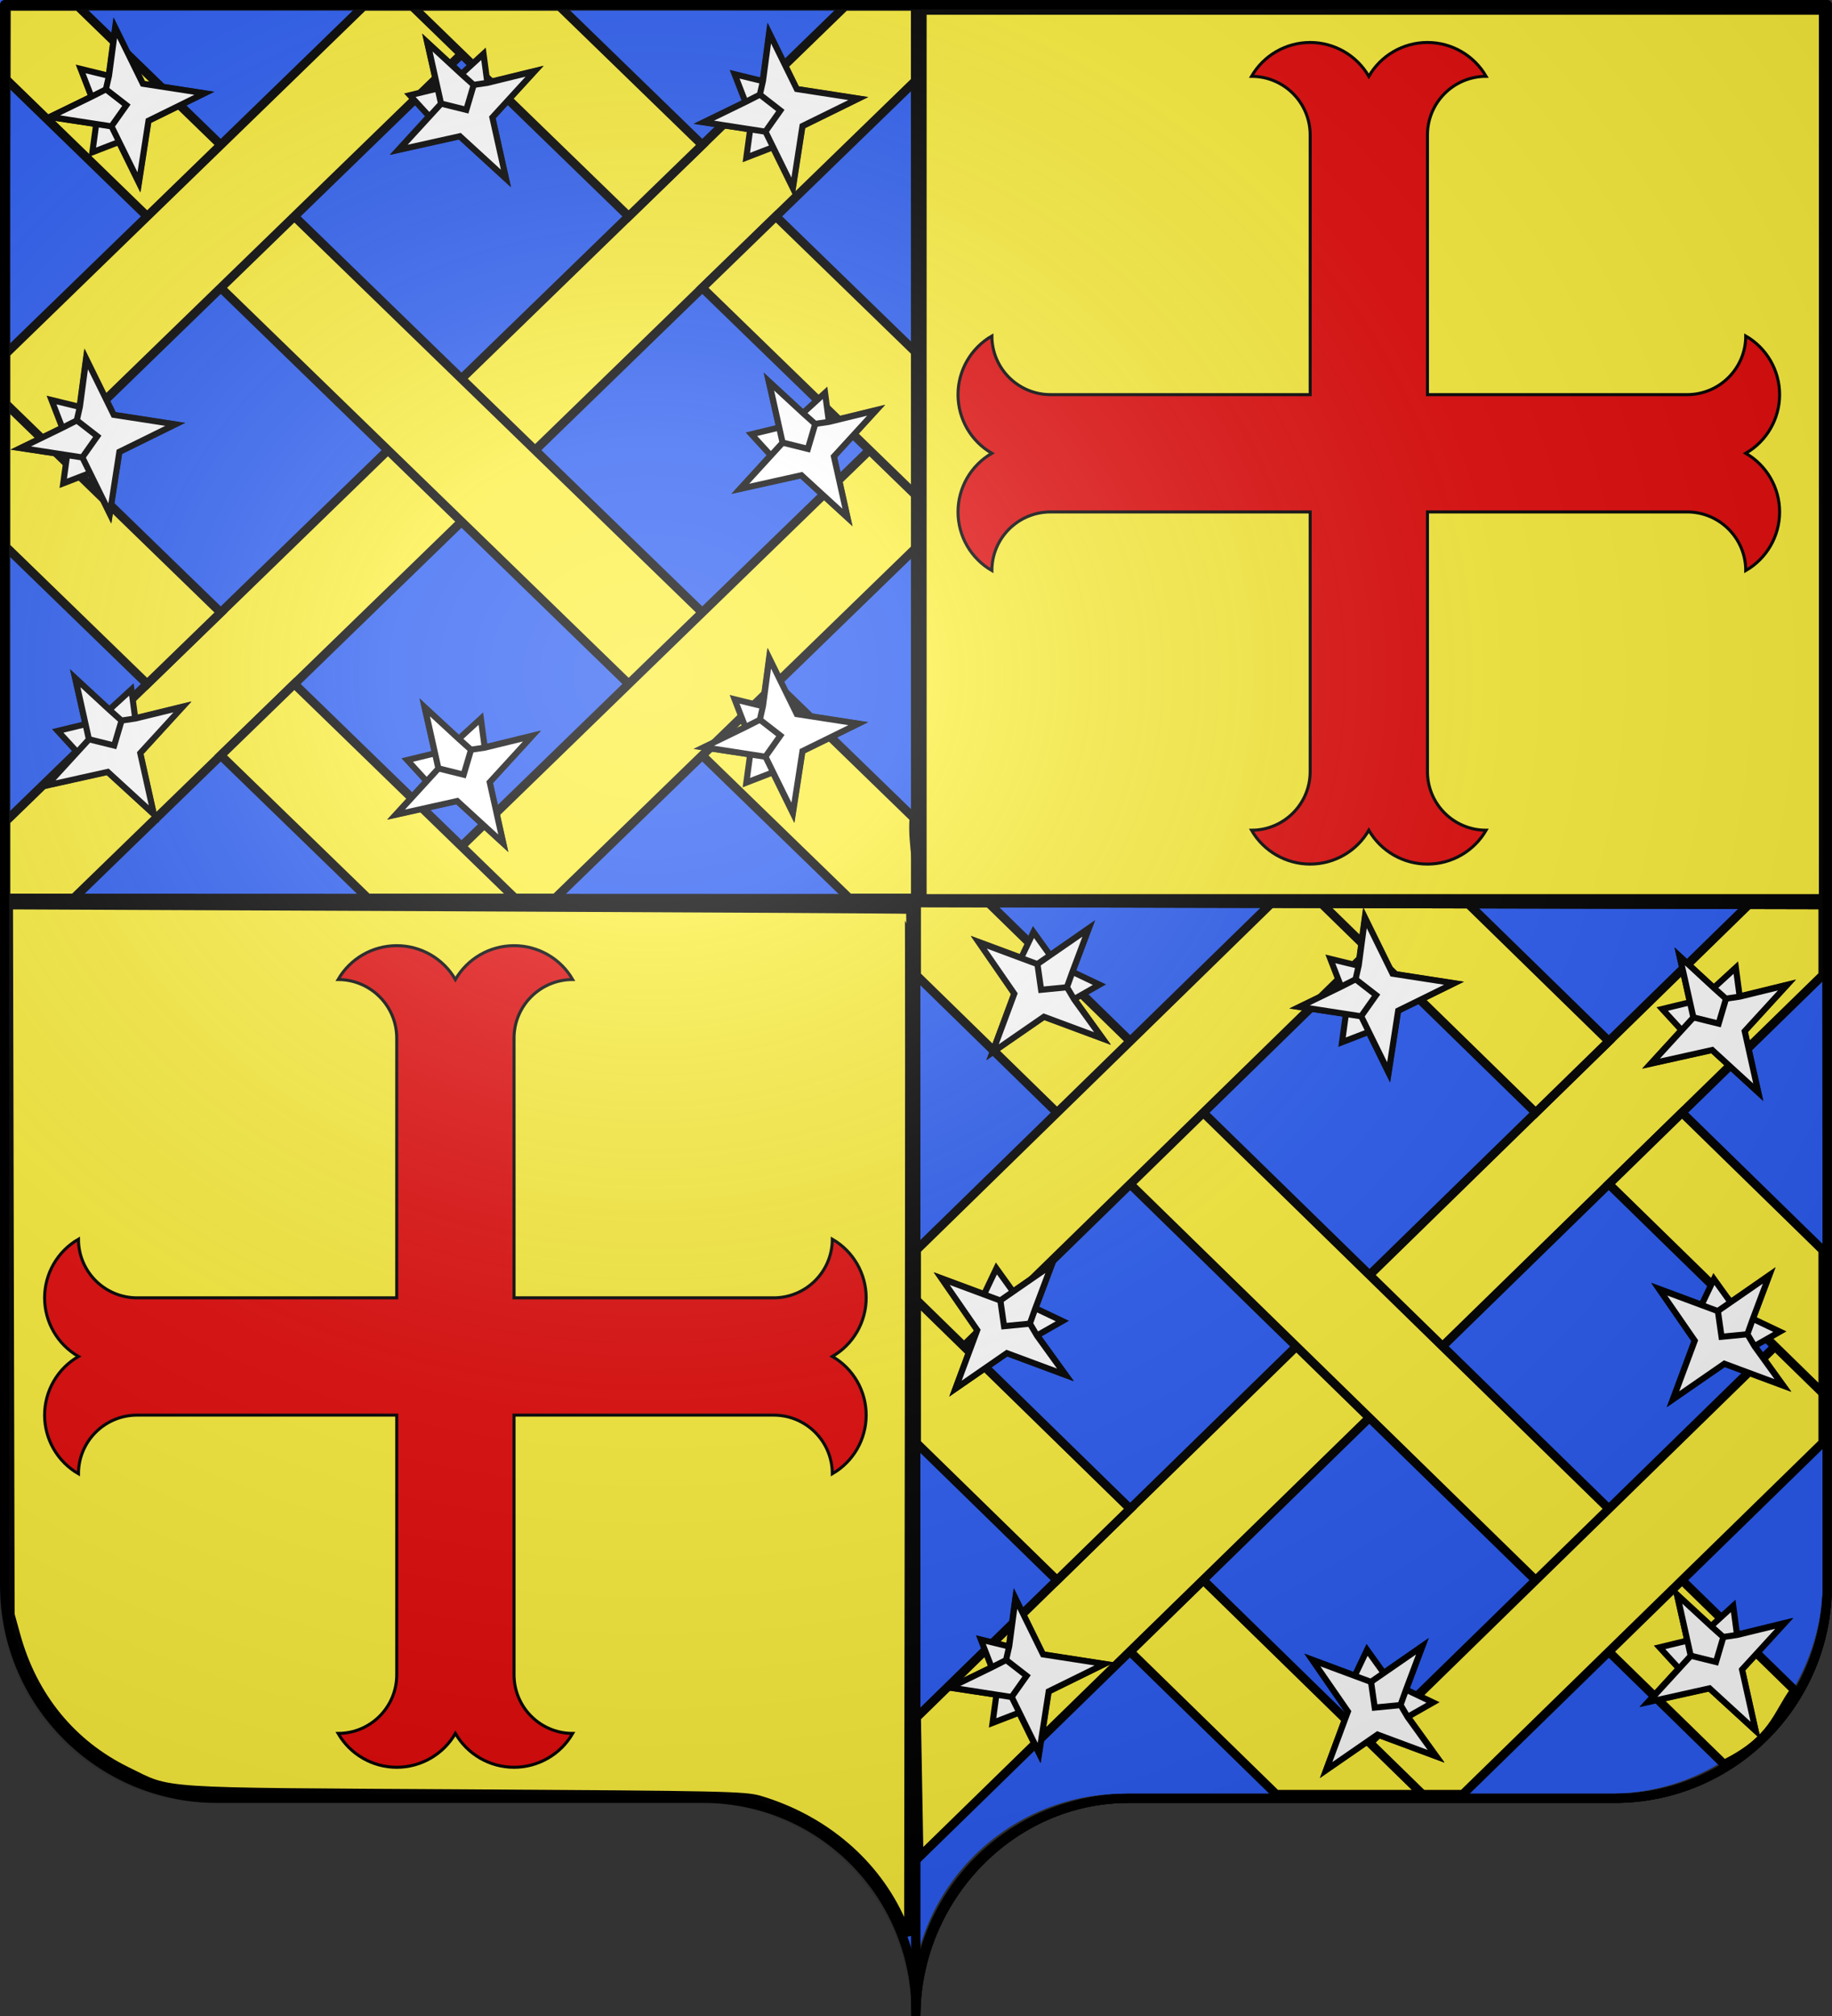 <?xml version="1.0" encoding="UTF-8" standalone="no"?>
<svg
   xmlns:dc="http://purl.org/dc/elements/1.1/"
   xmlns:cc="http://creativecommons.org/ns#"
   xmlns:rdf="http://www.w3.org/1999/02/22-rdf-syntax-ns#"
   xmlns:svg="http://www.w3.org/2000/svg"
   xmlns="http://www.w3.org/2000/svg"
   xmlns:xlink="http://www.w3.org/1999/xlink"
   xmlns:sodipodi="http://sodipodi.sourceforge.net/DTD/sodipodi-0.dtd"
   xmlns:inkscape="http://www.inkscape.org/namespaces/inkscape"
   height="660"
   width="600"
   version="1.0"
   id="svg2"
   sodipodi:version="0.32"
   inkscape:version="0.46"
   sodipodi:docname="blason Questrecques.svg"
   sodipodi:docbase="C:\Documents and Settings\Jimmy\Mes documents\Héraldique\Réalisations Perso"
   inkscape:output_extension="org.inkscape.output.svg.inkscape">
  <rect width="100%" height="100%" fill="#333333" stroke="none"/>
  <sodipodi:namedview
     inkscape:window-height="968"
     inkscape:window-width="1280"
     inkscape:pageshadow="2"
     inkscape:pageopacity="0.0"
     guidetolerance="10.0"
     gridtolerance="10.0"
     objecttolerance="10.0"
     borderopacity="1.0"
     bordercolor="#666666"
     pagecolor="#ffffff"
     id="base"
     showgrid="false"
     height="660px"
     inkscape:zoom="1.1532382"
     inkscape:cx="253.79553"
     inkscape:cy="398.59086"
     inkscape:window-x="3"
     inkscape:window-y="0"
     inkscape:current-layer="g9047" />
  <desc
     id="desc4">Flag of Canton of Valais (Wallis)</desc>
  <defs
     id="defs6">
    <inkscape:perspective
       sodipodi:type="inkscape:persp3d"
       inkscape:vp_x="-50 : 600 : 1"
       inkscape:vp_y="0 : 1000 : 0"
       inkscape:vp_z="700 : 600 : 1"
       inkscape:persp3d-origin="300 : 400 : 1"
       id="perspective43806" />
    <inkscape:perspective
       sodipodi:type="inkscape:persp3d"
       inkscape:vp_x="-50 : 600 : 1"
       inkscape:vp_y="0 : 1000 : 0"
       inkscape:vp_z="700 : 600 : 1"
       inkscape:persp3d-origin="300 : 400 : 1"
       id="perspective41751" />
    <inkscape:perspective
       sodipodi:type="inkscape:persp3d"
       inkscape:vp_x="-50 : 600 : 1"
       inkscape:vp_y="0 : 1000 : 0"
       inkscape:vp_z="700 : 600 : 1"
       inkscape:persp3d-origin="300 : 400 : 1"
       id="perspective19647" />
    <inkscape:perspective
       sodipodi:type="inkscape:persp3d"
       inkscape:vp_x="-50 : 600 : 1"
       inkscape:vp_y="0 : 1000 : 0"
       inkscape:vp_z="700 : 600 : 1"
       inkscape:persp3d-origin="300 : 400 : 1"
       id="perspective12475" />
    <inkscape:perspective
       sodipodi:type="inkscape:persp3d"
       inkscape:vp_x="-50 : 600 : 1"
       inkscape:vp_y="0 : 1000 : 0"
       inkscape:vp_z="700 : 600 : 1"
       inkscape:persp3d-origin="300 : 400 : 1"
       id="perspective10118" />
    <linearGradient
       id="linearGradient2893">
      <stop
         style="stop-color:white;stop-opacity:0.314;"
         offset="0"
         id="stop2895" />
      <stop
         id="stop2897"
         offset="0.19"
         style="stop-color:white;stop-opacity:0.251;" />
      <stop
         style="stop-color:#6b6b6b;stop-opacity:0.125;"
         offset="0.6"
         id="stop2901" />
      <stop
         style="stop-color:black;stop-opacity:0.125;"
         offset="1"
         id="stop2899" />
    </linearGradient>
    <radialGradient
       inkscape:collect="always"
       xlink:href="#linearGradient2893"
       id="radialGradient11919"
       gradientUnits="userSpaceOnUse"
       gradientTransform="matrix(1.551,0,0,1.35,-229.394,-49.764)"
       cx="285.186"
       cy="200.448"
       fx="285.186"
       fy="200.448"
       r="300" />
    <radialGradient
       gradientTransform="matrix(0,1.386,-1.323,-5.741131e-8,-158.082,-109.541)"
       gradientUnits="userSpaceOnUse"
       xlink:href="#linearGradient2955"
       id="radialGradient2871"
       fy="218.901"
       fx="225.524"
       r="300"
       cy="218.901"
       cx="225.524" />
    <radialGradient
       gradientTransform="matrix(0,1.749,-1.593,-1.049767e-7,551.788,-191.29)"
       gradientUnits="userSpaceOnUse"
       xlink:href="#linearGradient2955"
       id="radialGradient2865"
       fy="218.901"
       fx="225.524"
       r="300"
       cy="218.901"
       cx="225.524" />
    <radialGradient
       gradientTransform="matrix(-4.167939e-4,2.183,-1.884,-3.599562e-4,615.597,-289.121)"
       gradientUnits="userSpaceOnUse"
       xlink:href="#linearGradient2955"
       id="radialGradient1911"
       fy="218.901"
       fx="225.524"
       r="300"
       cy="218.901"
       cx="225.524" />
    <clipPath
       id="clip">
      <path
         id="path10"
         d="M 0,-200 L 0,600 L 300,600 L 300,-200 L 0,-200 z " />
    </clipPath>
    <polygon
       id="star"
       transform="scale(53,53)"
       points="0,-1 0.588,0.809 -0.951,-0.309 0.951,-0.309 -0.588,0.809 0,-1 " />
    <radialGradient
       gradientTransform="matrix(-4.167939e-4,2.183,-1.884,-3.599562e-4,615.597,-289.121)"
       gradientUnits="userSpaceOnUse"
       xlink:href="#linearGradient2955"
       id="radialGradient2961"
       fy="218.901"
       fx="225.524"
       r="300"
       cy="218.901"
       cx="225.524" />
    <linearGradient
       id="linearGradient2955">
      <stop
         id="stop2867"
         offset="0"
         style="stop-color:#fd0000;stop-opacity:1" />
      <stop
         id="stop2873"
         offset="0.5"
         style="stop-color:#e77275;stop-opacity:0.659" />
      <stop
         id="stop2959"
         offset="1"
         style="stop-color:black;stop-opacity:0.323" />
    </linearGradient>
    <linearGradient
       id="linearGradient2885">
      <stop
         id="stop2887"
         offset="0"
         style="stop-color:white;stop-opacity:1" />
      <stop
         id="stop2891"
         offset="0.229"
         style="stop-color:white;stop-opacity:1" />
      <stop
         id="stop2889"
         offset="1"
         style="stop-color:black;stop-opacity:1" />
    </linearGradient>
    <linearGradient
       id="linearGradient10781">
      <stop
         id="stop10783"
         offset="0"
         style="stop-color:white;stop-opacity:0.314" />
      <stop
         id="stop10785"
         offset="0.19"
         style="stop-color:white;stop-opacity:0.251" />
      <stop
         id="stop10787"
         offset="0.6"
         style="stop-color:#6b6b6b;stop-opacity:0.125" />
      <stop
         id="stop10789"
         offset="1"
         style="stop-color:black;stop-opacity:0.125" />
    </linearGradient>
    <inkscape:perspective
       id="perspective10778"
       inkscape:persp3d-origin="300 : 400 : 1"
       inkscape:vp_z="700 : 600 : 1"
       inkscape:vp_y="0 : 1000 : 0"
       inkscape:vp_x="-50 : 600 : 1"
       sodipodi:type="inkscape:persp3d" />
    <inkscape:perspective
       id="perspective46375"
       inkscape:persp3d-origin="300 : 400 : 1"
       inkscape:vp_z="700 : 600 : 1"
       inkscape:vp_y="0 : 1000 : 0"
       inkscape:vp_x="-50 : 600 : 1"
       sodipodi:type="inkscape:persp3d" />
    <inkscape:perspective
       id="perspective19"
       inkscape:persp3d-origin="297.5 : 198.33333 : 1"
       inkscape:vp_z="595 : 297.5 : 1"
       inkscape:vp_y="0 : 1000 : 0"
       inkscape:vp_x="0 : 297.5 : 1"
       sodipodi:type="inkscape:persp3d" />
    <radialGradient
       r="300"
       fy="226.331"
       fx="221.445"
       cy="226.331"
       cx="221.445"
       gradientTransform="matrix(1.353,0,0,1.349,-77.629,-85.747)"
       gradientUnits="userSpaceOnUse"
       id="radialGradient2794"
       xlink:href="#linearGradient2893"
       inkscape:collect="always" />
    <radialGradient
       r="300"
       fy="226.331"
       fx="221.445"
       cy="226.331"
       cx="221.445"
       gradientTransform="matrix(1.353,0,0,1.349,-77.629,-85.747)"
       gradientUnits="userSpaceOnUse"
       id="radialGradient3163"
       xlink:href="#linearGradient2893"
       inkscape:collect="always" />
    <linearGradient
       id="linearGradient3053">
      <stop
         id="stop3055"
         offset="0"
         style="stop-color:white;stop-opacity:0.314;" />
      <stop
         style="stop-color:white;stop-opacity:0.251;"
         offset="0.19"
         id="stop3057" />
      <stop
         id="stop3059"
         offset="0.6"
         style="stop-color:#6b6b6b;stop-opacity:0.125;" />
      <stop
         id="stop3061"
         offset="1"
         style="stop-color:black;stop-opacity:0.125;" />
    </linearGradient>
    <inkscape:perspective
       id="perspective146"
       inkscape:persp3d-origin="300 : 220 : 1"
       inkscape:vp_z="600 : 330 : 1"
       inkscape:vp_y="0 : 1000 : 0"
       inkscape:vp_x="0 : 330 : 1"
       sodipodi:type="inkscape:persp3d" />
  </defs>
  <g
     inkscape:groupmode="layer"
     id="layer1"
     inkscape:label="Fond Gueules"
     style="opacity:1">
    <path
       id="path2014"
       style="fill:#2b5df2;fill-opacity:1;fill-rule:nonzero;stroke:none;stroke-width:5;stroke-linecap:round;stroke-linejoin:round;stroke-miterlimit:4;stroke-dashoffset:0;stroke-opacity:1"
       d="M 298.5,656.971 C 298.5,618.467 267.297,587.217 228.85,587.217 C 190.403,587.217 108.097,587.217 69.65,587.217 C 31.203,587.217 0,555.968 0,517.464 L 0,-0.029 L 597,-0.029 L 597,517.464 C 597,555.968 565.797,587.217 527.35,587.217 C 488.903,587.217 406.597,587.217 368.15,587.217 C 329.703,587.217 298.5,618.467 298.5,656.971 z"
       sodipodi:nodetypes="cssccccssc" />
    <path
       style="opacity:1;fill:#fcef3c;fill-opacity:1;fill-rule:nonzero;stroke:#000000;stroke-width:2.601;stroke-linecap:round;stroke-linejoin:bevel;stroke-miterlimit:4;stroke-dasharray:none;stroke-dashoffset:0;stroke-opacity:1"
       d="M 302.181,148.77 L 302.181,3.527 L 449.592,3.527 L 597.003,3.527 L 597.003,148.77 L 597.003,294.013 L 449.592,294.013 L 302.181,294.013 L 302.181,148.77 z"
       id="path3101" />
  </g>
  <g
     inkscape:groupmode="layer"
     id="layer6"
     inkscape:label="Fond sable"
     style="display:inline"
     sodipodi:insensitive="true">
    <path
       style="opacity:1;fill:#fcef3c;fill-opacity:1;fill-rule:nonzero;stroke:#000000;stroke-width:2.601;stroke-linecap:round;stroke-linejoin:bevel;stroke-miterlimit:4;stroke-dasharray:none;stroke-dashoffset:0;stroke-opacity:1"
       d="M 295.31,628.952 C 286.933,609.97 270.048,595.522 248.822,589.173 C 244.054,587.748 236.509,587.585 152.169,587.093 C 49.332,586.493 56.34,586.958 41.61,579.753 C 23.586,570.936 10.946,555.484 5.414,535.507 L 3.493,528.57 L 3.226,412.492 L 2.958,296.414 L 150.185,297.048 C 231.16,297.398 297.51,297.769 297.631,297.874 C 297.751,297.978 297.751,373.585 297.631,465.889 L 297.412,633.714 L 295.31,628.952 z"
       id="path3095" />
    <g
       id="g10"
       style="fill:#e20909;stroke:none;display:inline"
       transform="matrix(8.6867934e-2,0,0,8.6837545e-2,-14.391,-20.805)">
      <path
         style="fill:#e20909;fill-opacity:1;stroke:#000000;stroke-width:11.429;stroke-miterlimit:4;stroke-dasharray:none;stroke-opacity:1"
         id="path12"
         d="M 5105.307,3148.485 C 5105.307,3270.595 5006.307,3369.585 4884.197,3369.585 C 4929.807,3448.585 5014.087,3497.245 5105.297,3497.245 C 5196.517,3497.245 5280.797,3448.585 5326.407,3369.585 C 5372.017,3448.585 5456.297,3497.245 5547.507,3497.245 C 5638.727,3497.245 5723.007,3448.585 5768.617,3369.585 C 5646.507,3369.585 5547.507,3270.595 5547.507,3148.485 L 5547.507,2169.585 L 6526.407,2169.585 C 6648.517,2169.585 6747.507,2268.585 6747.507,2390.695 C 6826.507,2345.085 6875.167,2260.805 6875.167,2169.595 C 6875.167,2078.375 6826.507,1994.095 6747.507,1948.485 C 6826.507,1902.875 6875.167,1818.595 6875.167,1727.385 C 6875.167,1636.165 6826.507,1551.885 6747.507,1506.275 C 6747.507,1628.385 6648.517,1727.385 6526.407,1727.385 L 5547.507,1727.385 L 5547.507,748.485 C 5547.507,626.372 5646.507,527.38 5768.617,527.38 C 5723.007,448.387 5638.727,399.725 5547.507,399.725 C 5456.297,399.725 5372.017,448.387 5326.407,527.38 C 5280.797,448.387 5196.517,399.725 5105.297,399.725 C 5014.087,399.725 4929.807,448.387 4884.197,527.38 C 5006.307,527.38 5105.307,626.372 5105.307,748.485 L 5105.307,1727.385 L 4126.407,1727.385 C 4004.294,1727.385 3905.302,1628.385 3905.302,1506.275 C 3826.309,1551.885 3777.647,1636.165 3777.647,1727.385 C 3777.647,1818.595 3826.309,1902.875 3905.302,1948.485 C 3826.309,1994.095 3777.647,2078.375 3777.647,2169.595 C 3777.647,2260.805 3826.309,2345.085 3905.302,2390.695 C 3905.302,2268.585 4004.294,2169.585 4126.407,2169.585 L 5105.307,2169.585 L 5105.307,3148.485 z" />
    </g>
    <use
       x="0"
       y="0"
       xlink:href="#g10"
       id="use3107"
       transform="translate(-299.158,295.689)"
       width="600"
       height="660" />
  </g>
  <g
     inkscape:groupmode="layer"
     id="layer2"
     inkscape:label="Meubles"
     style="display:inline">
    <g
       id="g10806"
       style="opacity:1;stroke:#000000;stroke-opacity:1;display:inline"
       transform="matrix(-0.582,0,0,0.582,352.281,3.474)">
      <g
         id="g5810"
         style="stroke:#000000;stroke-opacity:1">
        <g
           id="g10921"
           style="stroke:#000000;stroke-opacity:1">
          <g
             style="stroke:#000000;stroke-opacity:1;display:inline"
             id="g11260"
             transform="matrix(1.717,0,0,1.582,86.325,-5.871)">
            <path
               id="rect3765"
               d="M 1.5,2.188 L 1.5,27.906 L 277.969,319.188 L 300.375,319.188 L 300.375,291.969 L 25.312,2.188 L 1.5,2.188 z"
               style="fill:#fcef3c;fill-opacity:1;fill-rule:nonzero;stroke:#000000;stroke-width:3;stroke-linecap:butt;stroke-linejoin:miter;marker:none;marker-start:none;marker-mid:none;marker-end:none;stroke-miterlimit:4;stroke-dasharray:none;stroke-dashoffset:0;stroke-opacity:1;visibility:visible;display:inline;overflow:visible" />
            <path
               id="rect4663"
               d="M 276.688,2.188 L 2.656,290.875 C 3.389,300.519 0.446,309.964 1.844,319.188 L 24.031,319.188 L 300.375,28.031 L 300.375,2.188 L 276.688,2.188 z"
               style="fill:#fcef3c;fill-opacity:1;fill-rule:nonzero;stroke:#000000;stroke-width:3;stroke-linecap:butt;stroke-linejoin:miter;marker:none;marker-start:none;marker-mid:none;marker-end:none;stroke-miterlimit:4;stroke-dasharray:none;stroke-dashoffset:0;stroke-opacity:1;visibility:visible;display:inline;overflow:visible"
               sodipodi:nodetypes="ccccccc" />
            <path
               id="rect4652"
               d="M 1.5,143.344 L 1.5,194.156 L 120.188,319.188 L 168.406,319.188 L 1.5,143.344 z"
               style="fill:#fcef3c;fill-opacity:1;fill-rule:nonzero;stroke:#000000;stroke-width:3;stroke-linecap:butt;stroke-linejoin:miter;marker:none;marker-start:none;marker-mid:none;marker-end:none;stroke-miterlimit:4;stroke-dasharray:none;stroke-dashoffset:0;stroke-opacity:1;visibility:visible;display:inline;overflow:visible" />
            <path
               id="rect4654"
               d="M 134.875,2.188 L 300.375,176.531 L 300.375,125.719 L 183.125,2.188 L 134.875,2.188 z"
               style="fill:#fcef3c;fill-opacity:1;fill-rule:nonzero;stroke:#000000;stroke-width:3;stroke-linecap:butt;stroke-linejoin:miter;marker:none;marker-start:none;marker-mid:none;marker-end:none;stroke-miterlimit:4;stroke-dasharray:none;stroke-dashoffset:0;stroke-opacity:1;visibility:visible;display:inline;overflow:visible" />
            <path
               id="rect7373"
               d="M 300.375,143.469 L 229.906,217.719 L 254.031,243.125 L 300.375,194.312 L 300.375,143.469 z M 205.781,243.125 L 133.594,319.188 L 181.812,319.188 L 229.906,268.531 L 205.781,243.125 z"
               style="fill:#fcef3c;fill-opacity:1;fill-rule:nonzero;stroke:#000000;stroke-width:3;stroke-linecap:butt;stroke-linejoin:miter;marker:none;marker-start:none;marker-mid:none;marker-end:none;stroke-miterlimit:4;stroke-dasharray:none;stroke-dashoffset:0;stroke-opacity:1;visibility:visible;display:inline;overflow:visible" />
            <path
               id="rect7378"
               d="M 118.875,2.188 L 72.094,51.469 L 96.219,76.875 L 167.125,2.188 L 118.875,2.188 z M 47.969,76.875 L 1.5,125.844 L 1.5,176.656 L 72.094,102.281 L 47.969,76.875 z"
               style="fill:#fcef3c;fill-opacity:1;fill-rule:nonzero;stroke:#000000;stroke-width:3;stroke-linecap:butt;stroke-linejoin:miter;marker:none;marker-start:none;marker-mid:none;marker-end:none;stroke-miterlimit:4;stroke-dasharray:none;stroke-dashoffset:0;stroke-opacity:1;visibility:visible;display:inline;overflow:visible" />
            <path
               id="path7401"
               d="M 1.5,2.188 L 1.5,319.312 L 300.375,319.188 L 300.375,2.188 L 1.5,2.188 z"
               style="opacity:1;fill:none;fill-opacity:1;fill-rule:nonzero;stroke:#000000;stroke-width:3;stroke-linecap:butt;stroke-linejoin:miter;marker:none;marker-start:none;marker-mid:none;marker-end:none;stroke-miterlimit:4;stroke-dasharray:none;stroke-dashoffset:0;stroke-opacity:1;visibility:visible;display:inline;overflow:visible"
               sodipodi:nodetypes="ccccc" />
          </g>
          <g
             style="opacity:1;fill:#fcef3c;stroke:#000000;stroke-opacity:1;display:inline"
             id="g20394"
             transform="matrix(1.707,0,0,1.582,-423.129,498.299)">
            <path
               id="path20396"
               d="M 1.5,2.188 L 1.5,27.906 L 299.543,341.661 L 300.375,291.969 L 25.312,2.188 L 1.5,2.188 z"
               style="fill:#fcef3c;fill-opacity:1;fill-rule:nonzero;stroke:#000000;stroke-width:3;stroke-linecap:butt;stroke-linejoin:miter;marker:none;marker-start:none;marker-mid:none;marker-end:none;stroke-miterlimit:4;stroke-dasharray:none;stroke-dashoffset:0;stroke-opacity:1;visibility:visible;display:inline;overflow:visible"
               sodipodi:nodetypes="cccccc" />
            <path
               id="path20398"
               d="M 276.688,2.188 L 10.822,282.273 C 16.733,291.023 17.622,299.772 34.154,308.522 L 300.375,28.031 L 300.375,2.188 L 276.688,2.188 z"
               style="fill:#fcef3c;fill-opacity:1;fill-rule:nonzero;stroke:#000000;stroke-width:3;stroke-linecap:butt;stroke-linejoin:miter;marker:none;marker-start:none;marker-mid:none;marker-end:none;stroke-miterlimit:4;stroke-dasharray:none;stroke-dashoffset:0;stroke-opacity:1;visibility:visible;display:inline;overflow:visible"
               sodipodi:nodetypes="cccccc" />
            <path
               id="path20400"
               d="M 1.5,143.344 L 1.5,194.156 L 120.188,319.188 L 168.406,319.188 L 1.5,143.344 z"
               style="fill:#fcef3c;fill-opacity:1;fill-rule:nonzero;stroke:#000000;stroke-width:3;stroke-linecap:butt;stroke-linejoin:miter;marker:none;marker-start:none;marker-mid:none;marker-end:none;stroke-miterlimit:4;stroke-dasharray:none;stroke-dashoffset:0;stroke-opacity:1;visibility:visible;display:inline;overflow:visible" />
            <path
               id="path20402"
               d="M 134.875,2.188 L 300.375,176.531 L 300.375,125.719 L 183.125,2.188 L 134.875,2.188 z"
               style="fill:#fcef3c;fill-opacity:1;fill-rule:nonzero;stroke:#000000;stroke-width:3;stroke-linecap:butt;stroke-linejoin:miter;marker:none;marker-start:none;marker-mid:none;marker-end:none;stroke-miterlimit:4;stroke-dasharray:none;stroke-dashoffset:0;stroke-opacity:1;visibility:visible;display:inline;overflow:visible" />
            <path
               id="path20404"
               d="M 300.375,143.469 L 229.906,217.719 L 254.031,243.125 L 300.375,194.312 L 300.375,143.469 z M 205.781,243.125 L 133.594,319.188 L 181.812,319.188 L 229.906,268.531 L 205.781,243.125 z"
               style="fill:#fcef3c;fill-opacity:1;fill-rule:nonzero;stroke:#000000;stroke-width:3;stroke-linecap:butt;stroke-linejoin:miter;marker:none;marker-start:none;marker-mid:none;marker-end:none;stroke-miterlimit:4;stroke-dasharray:none;stroke-dashoffset:0;stroke-opacity:1;visibility:visible;display:inline;overflow:visible" />
            <path
               id="path20406"
               d="M 118.875,2.188 L 72.094,51.469 L 96.219,76.875 L 167.125,2.188 L 118.875,2.188 z M 47.969,76.875 L 1.5,125.844 L 1.5,176.656 L 72.094,102.281 L 47.969,76.875 z"
               style="fill:#fcef3c;fill-opacity:1;fill-rule:nonzero;stroke:#000000;stroke-width:3;stroke-linecap:butt;stroke-linejoin:miter;marker:none;marker-start:none;marker-mid:none;marker-end:none;stroke-miterlimit:4;stroke-dasharray:none;stroke-dashoffset:0;stroke-opacity:1;visibility:visible;display:inline;overflow:visible" />
          </g>
        </g>
      </g>
    </g>
    <path
       id="path44317"
       style="fill:none;fill-opacity:1;fill-rule:nonzero;stroke:#000000;stroke-width:3;stroke-linecap:round;stroke-linejoin:round;stroke-miterlimit:4;stroke-dasharray:none;stroke-dashoffset:0;stroke-opacity:1;display:inline"
       d="M 299.962,660.087 C 299.962,621.583 331.165,588.746 369.612,588.746 C 408.058,588.746 490.365,588.746 528.812,588.746 C 567.258,588.746 598.462,557.496 598.462,518.992 L 598.326,296.17 L 1.5,294.812 L 1.946,1.691 L 299.875,1.5 L 299.962,660.087 z"
       sodipodi:nodetypes="csscccccc" />
    <path
       id="path44319"
       style="fill:none;fill-opacity:1;fill-rule:nonzero;stroke:#000000;stroke-width:3;stroke-linecap:round;stroke-linejoin:round;stroke-miterlimit:4;stroke-dasharray:none;stroke-dashoffset:0;stroke-opacity:1;display:inline"
       d="M 299.962,660.087 C 299.962,621.583 331.165,588.746 369.612,588.746 C 408.058,588.746 490.365,588.746 528.812,588.746 C 567.258,588.746 598.462,557.496 598.462,518.992 L 598.326,296.17 L 1.5,294.812 L 1.946,1.691 L 299.875,1.5 L 299.962,660.087 z"
       sodipodi:nodetypes="csscccccc" />
    <g
       id="g46378"
       inkscape:label="Calque 1"
       transform="matrix(-1,0,0,1,670.15,-305.821)" />
    <g
       id="g3065"
       transform="translate(-249.737,-112.129)"
       style="fill:#ffffff">
      <g
         style="opacity:1;display:inline;fill:#ffffff"
         inkscape:label="Fond écu"
         id="g3067">
        <g
           id="g9047"
           style="fill:#ffffff">
          <g
             transform="matrix(0.168,-9.7130691e-2,9.7130691e-2,0.168,152.84,280.399)"
             id="g2452"
             inkscape:label="Calque 1"
             style="fill:#ffffff;fill-opacity:1;fill-rule:evenodd;stroke:#000000;stroke-width:10.329;stroke-linecap:butt;stroke-linejoin:miter;marker:none;marker-start:none;marker-mid:none;marker-end:none;stroke-miterlimit:4;stroke-dasharray:none;stroke-dashoffset:0;stroke-opacity:1;visibility:visible;display:inline;overflow:visible;enable-background:accumulate">
            <g
               transform="matrix(0.997,0,0,0.997,6.411,-2.105)"
               id="g3300"
               style="fill:#ffffff;fill-opacity:1;fill-rule:evenodd;stroke:#000000;stroke-width:10.356;stroke-linecap:butt;stroke-linejoin:miter;marker:none;marker-start:none;marker-mid:none;marker-end:none;stroke-miterlimit:4;stroke-dasharray:none;stroke-dashoffset:0;stroke-opacity:1;visibility:visible;display:inline;overflow:visible;enable-background:accumulate">
              <path
                 style="opacity:1;fill:#ffffff;fill-opacity:1;fill-rule:evenodd;stroke:#000000;stroke-width:10.356;stroke-linecap:butt;stroke-linejoin:miter;marker:none;marker-start:none;marker-mid:none;marker-end:none;stroke-miterlimit:4;stroke-dasharray:none;stroke-dashoffset:0;stroke-opacity:1;visibility:visible;display:inline;overflow:visible;enable-background:accumulate"
                 d="M 398.175,822.345 L 366.373,721.387 L 265.414,689.585 L 338.434,666.583 L 328.04,619.45 L 374.454,633.14 L 398.175,556.824 L 421.561,632.127 L 471.047,621.175 L 452.289,666.583 L 530.935,689.585 L 429.977,721.387 L 398.175,822.345 z"
                 id="path3295"
                 sodipodi:nodetypes="ccccccccccccc" />
              <path
                 style="fill:#ffffff;fill-opacity:1;fill-rule:evenodd;stroke:#000000;stroke-width:10.356;stroke-linecap:butt;stroke-linejoin:miter;marker:none;marker-start:none;marker-mid:none;marker-end:none;stroke-miterlimit:4;stroke-dasharray:none;stroke-dashoffset:0;stroke-opacity:1;visibility:visible;display:inline;overflow:visible;enable-background:accumulate"
                 d="M 398.369,822.869 L 366.567,721.911 L 265.609,690.109 L 338.628,667.107 L 366.567,658.307 L 374.649,632.651 L 398.369,557.348 L 421.756,632.651 L 430.171,658.307 L 452.483,667.107 L 531.129,690.109 L 430.171,721.911 L 398.369,822.869 z"
                 id="path3288"
                 sodipodi:nodetypes="ccccccccccccc" />
              <path
                 style="opacity:1;fill:#ffffff;fill-opacity:1;fill-rule:evenodd;stroke:#000000;stroke-width:10.356;stroke-linecap:butt;stroke-linejoin:miter;marker:none;marker-start:none;marker-mid:none;marker-end:none;stroke-miterlimit:4;stroke-dasharray:none;stroke-dashoffset:0;stroke-opacity:1;visibility:visible;display:inline;overflow:visible;enable-background:accumulate"
                 d="M 430.528,658.221 L 398.369,688.726 L 367.159,658.612"
                 id="path3293"
                 sodipodi:nodetypes="ccc" />
            </g>
          </g>
          <g
             id="g2784"
             inkscape:label="Meubles"
             transform="translate(-640.396,336.734)"
             style="fill:#ffffff" />
          <g
             transform="matrix(-2.9229354e-2,-0.191,0.191,-2.9229354e-2,172.179,243.657)"
             id="g7331"
             inkscape:label="Calque 1"
             style="fill:#ffffff;fill-opacity:1;fill-rule:evenodd;stroke:#000000;stroke-width:10.329;stroke-linecap:butt;stroke-linejoin:miter;marker:none;marker-start:none;marker-mid:none;marker-end:none;stroke-miterlimit:4;stroke-dasharray:none;stroke-dashoffset:0;stroke-opacity:1;visibility:visible;display:inline;overflow:visible;enable-background:accumulate">
            <g
               transform="matrix(0.997,0,0,0.997,6.411,-2.105)"
               id="g7333"
               style="fill:#ffffff;fill-opacity:1;fill-rule:evenodd;stroke:#000000;stroke-width:10.356;stroke-linecap:butt;stroke-linejoin:miter;marker:none;marker-start:none;marker-mid:none;marker-end:none;stroke-miterlimit:4;stroke-dasharray:none;stroke-dashoffset:0;stroke-opacity:1;visibility:visible;display:inline;overflow:visible;enable-background:accumulate">
              <path
                 style="opacity:1;fill:#ffffff;fill-opacity:1;fill-rule:evenodd;stroke:#000000;stroke-width:10.356;stroke-linecap:butt;stroke-linejoin:miter;marker:none;marker-start:none;marker-mid:none;marker-end:none;stroke-miterlimit:4;stroke-dasharray:none;stroke-dashoffset:0;stroke-opacity:1;visibility:visible;display:inline;overflow:visible;enable-background:accumulate"
                 d="M 398.175,822.345 L 366.373,721.387 L 265.414,689.585 L 338.434,666.583 L 328.04,619.45 L 374.454,633.14 L 398.175,556.824 L 421.561,632.127 L 471.047,621.175 L 452.289,666.583 L 530.935,689.585 L 429.977,721.387 L 398.175,822.345 z"
                 id="path7335"
                 sodipodi:nodetypes="ccccccccccccc" />
              <path
                 style="fill:#ffffff;fill-opacity:1;fill-rule:evenodd;stroke:#000000;stroke-width:10.356;stroke-linecap:butt;stroke-linejoin:miter;marker:none;marker-start:none;marker-mid:none;marker-end:none;stroke-miterlimit:4;stroke-dasharray:none;stroke-dashoffset:0;stroke-opacity:1;visibility:visible;display:inline;overflow:visible;enable-background:accumulate"
                 d="M 398.369,822.869 L 366.567,721.911 L 265.609,690.109 L 338.628,667.107 L 366.567,658.307 L 374.649,632.651 L 398.369,557.348 L 421.756,632.651 L 430.171,658.307 L 452.483,667.107 L 531.129,690.109 L 430.171,721.911 L 398.369,822.869 z"
                 id="path7337"
                 sodipodi:nodetypes="ccccccccccccc" />
              <path
                 style="opacity:1;fill:#ffffff;fill-opacity:1;fill-rule:evenodd;stroke:#000000;stroke-width:10.356;stroke-linecap:butt;stroke-linejoin:miter;marker:none;marker-start:none;marker-mid:none;marker-end:none;stroke-miterlimit:4;stroke-dasharray:none;stroke-dashoffset:0;stroke-opacity:1;visibility:visible;display:inline;overflow:visible;enable-background:accumulate"
                 d="M 430.528,658.221 L 398.369,688.726 L 367.159,658.612"
                 id="path7339"
                 sodipodi:nodetypes="ccc" />
            </g>
          </g>
          <g
             transform="matrix(0.153,0.119,-0.119,0.153,610.429,283.409)"
             id="g7341"
             inkscape:label="Calque 1"
             style="fill:#ffffff;fill-opacity:1;fill-rule:evenodd;stroke:#000000;stroke-width:10.329;stroke-linecap:butt;stroke-linejoin:miter;marker:none;marker-start:none;marker-mid:none;marker-end:none;stroke-miterlimit:4;stroke-dasharray:none;stroke-dashoffset:0;stroke-opacity:1;visibility:visible;display:inline;overflow:visible;enable-background:accumulate">
            <g
               transform="matrix(0.997,0,0,0.997,6.411,-2.105)"
               id="g7343"
               style="fill:#ffffff;fill-opacity:1;fill-rule:evenodd;stroke:#000000;stroke-width:10.356;stroke-linecap:butt;stroke-linejoin:miter;marker:none;marker-start:none;marker-mid:none;marker-end:none;stroke-miterlimit:4;stroke-dasharray:none;stroke-dashoffset:0;stroke-opacity:1;visibility:visible;display:inline;overflow:visible;enable-background:accumulate">
              <path
                 style="opacity:1;fill:#ffffff;fill-opacity:1;fill-rule:evenodd;stroke:#000000;stroke-width:10.356;stroke-linecap:butt;stroke-linejoin:miter;marker:none;marker-start:none;marker-mid:none;marker-end:none;stroke-miterlimit:4;stroke-dasharray:none;stroke-dashoffset:0;stroke-opacity:1;visibility:visible;display:inline;overflow:visible;enable-background:accumulate"
                 d="M 398.175,822.345 L 366.373,721.387 L 265.414,689.585 L 338.434,666.583 L 328.04,619.45 L 374.454,633.14 L 398.175,556.824 L 421.561,632.127 L 471.047,621.175 L 452.289,666.583 L 530.935,689.585 L 429.977,721.387 L 398.175,822.345 z"
                 id="path7345"
                 sodipodi:nodetypes="ccccccccccccc" />
              <path
                 style="fill:#ffffff;fill-opacity:1;fill-rule:evenodd;stroke:#000000;stroke-width:10.356;stroke-linecap:butt;stroke-linejoin:miter;marker:none;marker-start:none;marker-mid:none;marker-end:none;stroke-miterlimit:4;stroke-dasharray:none;stroke-dashoffset:0;stroke-opacity:1;visibility:visible;display:inline;overflow:visible;enable-background:accumulate"
                 d="M 398.369,822.869 L 366.567,721.911 L 265.609,690.109 L 338.628,667.107 L 366.567,658.307 L 374.649,632.651 L 398.369,557.348 L 421.756,632.651 L 430.171,658.307 L 452.483,667.107 L 531.129,690.109 L 430.171,721.911 L 398.369,822.869 z"
                 id="path7347"
                 sodipodi:nodetypes="ccccccccccccc" />
              <path
                 style="opacity:1;fill:#ffffff;fill-opacity:1;fill-rule:evenodd;stroke:#000000;stroke-width:10.356;stroke-linecap:butt;stroke-linejoin:miter;marker:none;marker-start:none;marker-mid:none;marker-end:none;stroke-miterlimit:4;stroke-dasharray:none;stroke-dashoffset:0;stroke-opacity:1;visibility:visible;display:inline;overflow:visible;enable-background:accumulate"
                 d="M 430.528,658.221 L 398.369,688.726 L 367.159,658.612"
                 id="path7349"
                 sodipodi:nodetypes="ccc" />
            </g>
          </g>
          <use
             x="0"
             y="0"
             xlink:href="#g2452"
             id="use3109"
             transform="translate(114.46,9.538)"
             width="600"
             height="660" />
          <use
             x="0"
             y="0"
             xlink:href="#g7331"
             id="use3111"
             transform="translate(-9.538,108.39)"
             width="600"
             height="660" />
          <use
             x="0"
             y="0"
             xlink:href="#g7341"
             id="use3113"
             transform="translate(-12.14,110.125)"
             width="600"
             height="660" />
          <use
             x="0"
             y="0"
             xlink:href="#g2452"
             id="use3115"
             transform="translate(115.327,-208.11)"
             width="600"
             height="660" />
          <use
             x="0"
             y="0"
             xlink:href="#g7331"
             id="use3117"
             transform="translate(214.18,206.375)"
             width="600"
             height="660" />
          <use
             x="0"
             y="0"
             xlink:href="#use3109"
             id="use3121"
             transform="translate(112.726,-106.656)"
             width="600"
             height="660" />
          <use
             x="0"
             y="0"
             xlink:href="#use3111"
             id="use3123"
             transform="translate(223.718,-106.656)"
             width="600"
             height="660" />
          <use
             x="0"
             y="0"
             xlink:href="#use3115"
             id="use3127"
             transform="translate(410.149,299.158)"
             width="600"
             height="660" />
          <use
             x="0"
             y="0"
             xlink:href="#use3117"
             id="use3129"
             transform="translate(195.103,84.978)"
             width="600"
             height="660" />
          <g
             style="fill:#ffffff;fill-opacity:1;fill-rule:evenodd;stroke:#000000;stroke-width:10.329;stroke-linecap:butt;stroke-linejoin:miter;marker:none;marker-start:none;marker-mid:none;marker-end:none;stroke-miterlimit:4;stroke-dasharray:none;stroke-dashoffset:0;stroke-opacity:1;visibility:visible;display:inline;overflow:visible;enable-background:accumulate"
             inkscape:label="Calque 1"
             id="use3131"
             transform="matrix(0.153,0.119,-0.119,0.153,833.28,397.002)">
            <g
               style="fill:#ffffff;fill-opacity:1;fill-rule:evenodd;stroke:#000000;stroke-width:10.356;stroke-linecap:butt;stroke-linejoin:miter;marker:none;marker-start:none;marker-mid:none;marker-end:none;stroke-miterlimit:4;stroke-dasharray:none;stroke-dashoffset:0;stroke-opacity:1;visibility:visible;display:inline;overflow:visible;enable-background:accumulate"
               id="g3141"
               transform="matrix(0.997,0,0,0.997,6.411,-2.105)">
              <path
                 sodipodi:nodetypes="ccccccccccccc"
                 id="path3143"
                 d="M 398.175,822.345 L 366.373,721.387 L 265.414,689.585 L 338.434,666.583 L 328.04,619.45 L 374.454,633.14 L 398.175,556.824 L 421.561,632.127 L 471.047,621.175 L 452.289,666.583 L 530.935,689.585 L 429.977,721.387 L 398.175,822.345 z"
                 style="opacity:1;fill:#ffffff;fill-opacity:1;fill-rule:evenodd;stroke:#000000;stroke-width:10.356;stroke-linecap:butt;stroke-linejoin:miter;marker:none;marker-start:none;marker-mid:none;marker-end:none;stroke-miterlimit:4;stroke-dasharray:none;stroke-dashoffset:0;stroke-opacity:1;visibility:visible;display:inline;overflow:visible;enable-background:accumulate" />
              <path
                 sodipodi:nodetypes="ccccccccccccc"
                 id="path3145"
                 d="M 398.369,822.869 L 366.567,721.911 L 265.609,690.109 L 338.628,667.107 L 366.567,658.307 L 374.649,632.651 L 398.369,557.348 L 421.756,632.651 L 430.171,658.307 L 452.483,667.107 L 531.129,690.109 L 430.171,721.911 L 398.369,822.869 z"
                 style="fill:#ffffff;fill-opacity:1;fill-rule:evenodd;stroke:#000000;stroke-width:10.356;stroke-linecap:butt;stroke-linejoin:miter;marker:none;marker-start:none;marker-mid:none;marker-end:none;stroke-miterlimit:4;stroke-dasharray:none;stroke-dashoffset:0;stroke-opacity:1;visibility:visible;display:inline;overflow:visible;enable-background:accumulate" />
              <path
                 sodipodi:nodetypes="ccc"
                 id="path3147"
                 d="M 430.528,658.221 L 398.369,688.726 L 367.159,658.612"
                 style="opacity:1;fill:#ffffff;fill-opacity:1;fill-rule:evenodd;stroke:#000000;stroke-width:10.356;stroke-linecap:butt;stroke-linejoin:miter;marker:none;marker-start:none;marker-mid:none;marker-end:none;stroke-miterlimit:4;stroke-dasharray:none;stroke-dashoffset:0;stroke-opacity:1;visibility:visible;display:inline;overflow:visible;enable-background:accumulate" />
            </g>
          </g>
          <use
             x="0"
             y="0"
             xlink:href="#use3121"
             id="use3133"
             transform="translate(297.423,397.143)"
             width="600"
             height="660" />
          <use
             x="0"
             y="0"
             xlink:href="#use3123"
             id="use3135"
             transform="translate(80.643,512.47)"
             width="600"
             height="660" />
          <g
             style="fill:#ffffff;fill-opacity:1;fill-rule:evenodd;stroke:#000000;stroke-width:10.329;stroke-linecap:butt;stroke-linejoin:miter;marker:none;marker-start:none;marker-mid:none;marker-end:none;stroke-miterlimit:4;stroke-dasharray:none;stroke-dashoffset:0;stroke-opacity:1;visibility:visible;display:inline;overflow:visible;enable-background:accumulate"
             inkscape:label="Calque 1"
             id="use3137"
             transform="matrix(0.153,0.119,-0.119,0.153,719.687,518.4)">
            <g
               style="fill:#ffffff;fill-opacity:1;fill-rule:evenodd;stroke:#000000;stroke-width:10.356;stroke-linecap:butt;stroke-linejoin:miter;marker:none;marker-start:none;marker-mid:none;marker-end:none;stroke-miterlimit:4;stroke-dasharray:none;stroke-dashoffset:0;stroke-opacity:1;visibility:visible;display:inline;overflow:visible;enable-background:accumulate"
               id="g3151"
               transform="matrix(0.997,0,0,0.997,6.411,-2.105)">
              <path
                 sodipodi:nodetypes="ccccccccccccc"
                 id="path3153"
                 d="M 398.175,822.345 L 366.373,721.387 L 265.414,689.585 L 338.434,666.583 L 328.04,619.45 L 374.454,633.14 L 398.175,556.824 L 421.561,632.127 L 471.047,621.175 L 452.289,666.583 L 530.935,689.585 L 429.977,721.387 L 398.175,822.345 z"
                 style="opacity:1;fill:#ffffff;fill-opacity:1;fill-rule:evenodd;stroke:#000000;stroke-width:10.356;stroke-linecap:butt;stroke-linejoin:miter;marker:none;marker-start:none;marker-mid:none;marker-end:none;stroke-miterlimit:4;stroke-dasharray:none;stroke-dashoffset:0;stroke-opacity:1;visibility:visible;display:inline;overflow:visible;enable-background:accumulate" />
              <path
                 sodipodi:nodetypes="ccccccccccccc"
                 id="path3155"
                 d="M 398.369,822.869 L 366.567,721.911 L 265.609,690.109 L 338.628,667.107 L 366.567,658.307 L 374.649,632.651 L 398.369,557.348 L 421.756,632.651 L 430.171,658.307 L 452.483,667.107 L 531.129,690.109 L 430.171,721.911 L 398.369,822.869 z"
                 style="fill:#ffffff;fill-opacity:1;fill-rule:evenodd;stroke:#000000;stroke-width:10.356;stroke-linecap:butt;stroke-linejoin:miter;marker:none;marker-start:none;marker-mid:none;marker-end:none;stroke-miterlimit:4;stroke-dasharray:none;stroke-dashoffset:0;stroke-opacity:1;visibility:visible;display:inline;overflow:visible;enable-background:accumulate" />
              <path
                 sodipodi:nodetypes="ccc"
                 id="path3157"
                 d="M 430.528,658.221 L 398.369,688.726 L 367.159,658.612"
                 style="opacity:1;fill:#ffffff;fill-opacity:1;fill-rule:evenodd;stroke:#000000;stroke-width:10.356;stroke-linecap:butt;stroke-linejoin:miter;marker:none;marker-start:none;marker-mid:none;marker-end:none;stroke-miterlimit:4;stroke-dasharray:none;stroke-dashoffset:0;stroke-opacity:1;visibility:visible;display:inline;overflow:visible;enable-background:accumulate" />
            </g>
          </g>
        </g>
      </g>
      <g
         inkscape:label="Meubles"
         id="g3086"
         style="fill:#ffffff" />
      <g
         inkscape:label="Reflet final"
         id="g3088"
         style="fill:#ffffff" />
      <g
         style="display:inline;fill:#ffffff"
         inkscape:label="Contour final"
         id="g3090" />
    </g>
  </g>
  <g
     inkscape:groupmode="layer"
     id="layer3"
     inkscape:label="Reflet final"
     style="display:inline"
     sodipodi:insensitive="true">
    <path
       id="path2875"
       style="fill:url(#radialGradient11919);fill-opacity:1;fill-rule:evenodd;stroke:none;stroke-width:3;stroke-linecap:butt;stroke-linejoin:miter;stroke-miterlimit:4;stroke-dasharray:none;stroke-opacity:1"
       d="M 1.474515e-17,3 L 1.474515e-17,520.491 C 1.474515e-17,558.996 31.203,590.246 69.65,590.246 C 108.097,590.246 190.403,590.246 228.85,590.246 C 267.297,590.245 298.5,621.496 298.5,660 C 298.5,621.496 329.703,590.246 368.15,590.246 C 406.597,590.245 488.903,590.246 527.35,590.246 C 565.797,590.246 597,558.996 597,520.491 L 597,3 L 1.474515e-17,3 z" />
  </g>
  <g
     inkscape:groupmode="layer"
     id="layer4"
     inkscape:label="Contour final"
     style="display:inline"
     sodipodi:insensitive="true">
    <path
       id="path1572"
       style="fill:none;fill-opacity:1;fill-rule:nonzero;stroke:#000000;stroke-width:3;stroke-linecap:round;stroke-linejoin:round;stroke-miterlimit:4;stroke-dasharray:none;stroke-dashoffset:0;stroke-opacity:1"
       d="M 300,658.5 C 300,619.996 331.203,588.746 369.65,588.746 C 408.097,588.746 490.403,588.746 528.85,588.746 C 567.297,588.746 598.5,557.497 598.5,518.993 L 598.5,1.5 L 1.5,1.5 L 1.5,518.993 C 1.5,557.497 32.703,588.746 71.15,588.746 C 109.597,588.746 191.903,588.746 230.35,588.746 C 268.797,588.746 300,619.996 300,658.5 z"
       sodipodi:nodetypes="cssccccssc" />
  </g>
</svg>
